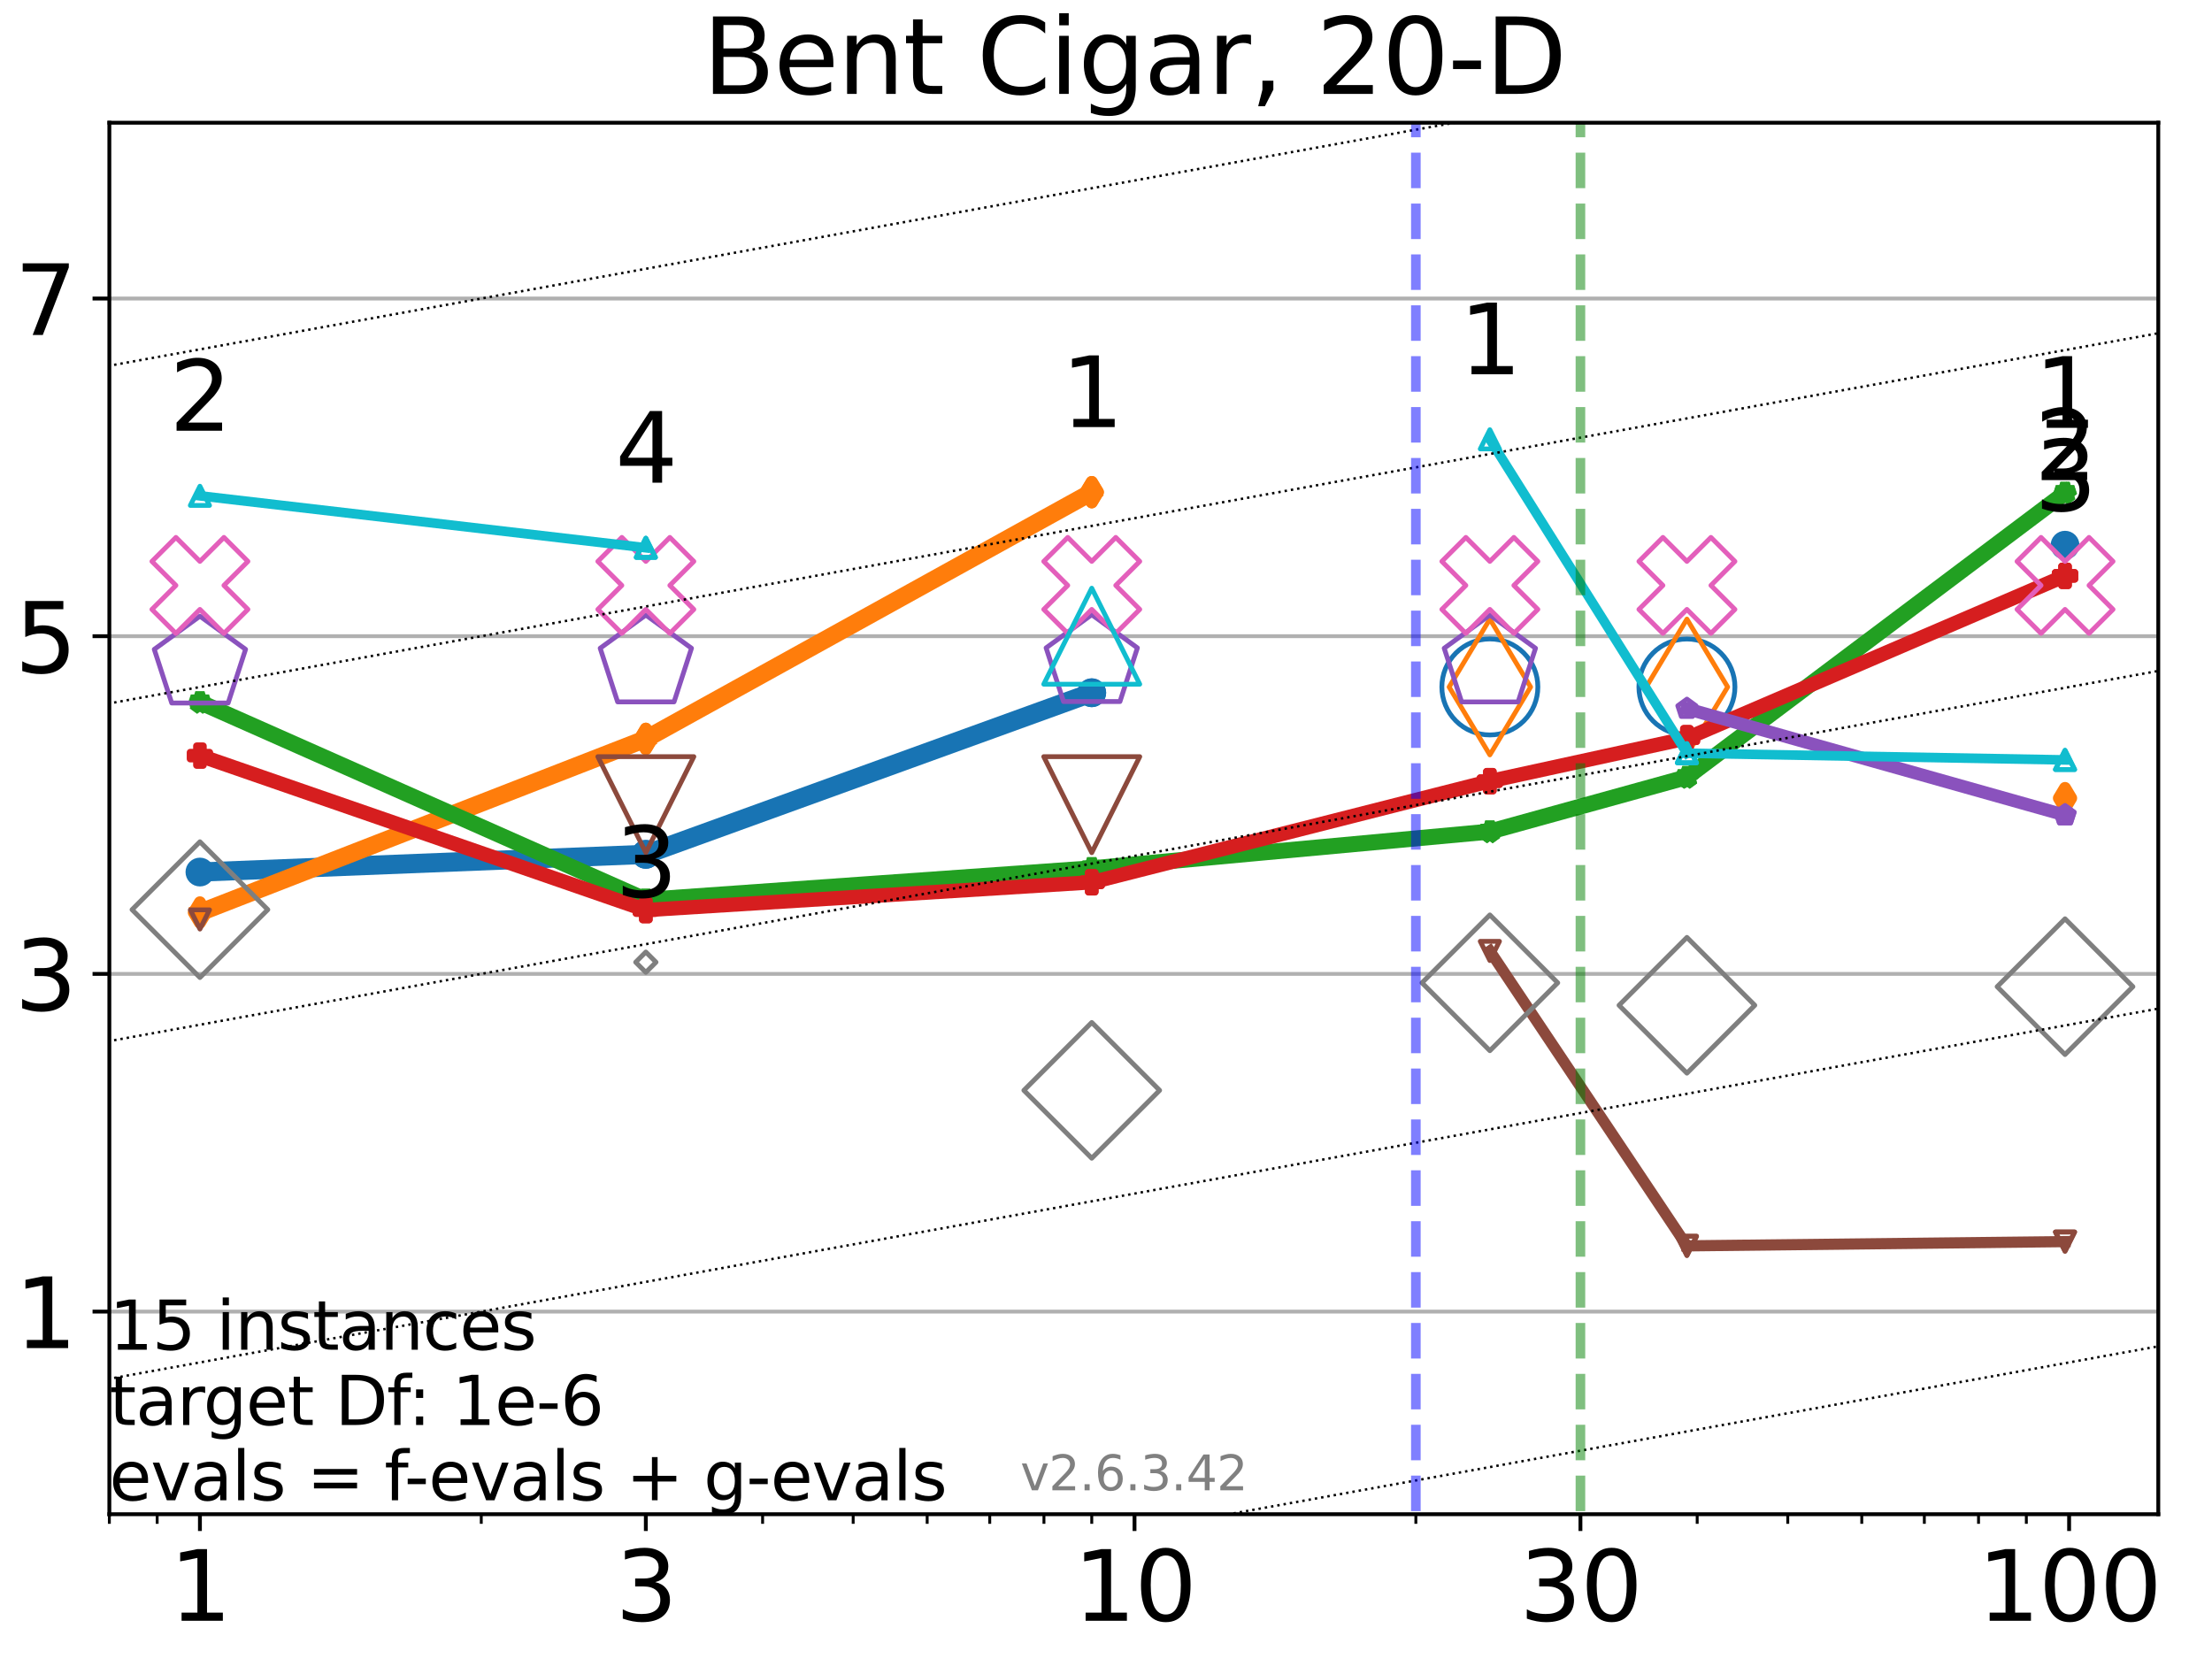 <?xml version="1.0" encoding="utf-8" standalone="no"?>
<!DOCTYPE svg PUBLIC "-//W3C//DTD SVG 1.1//EN"
  "http://www.w3.org/Graphics/SVG/1.1/DTD/svg11.dtd">
<svg xmlns:xlink="http://www.w3.org/1999/xlink" width="460.8pt" height="345.6pt" viewBox="0 0 460.8 345.6" xmlns="http://www.w3.org/2000/svg" version="1.1">
 <defs>
  <style type="text/css">*{stroke-linejoin: round; stroke-linecap: butt}</style>
 </defs>
 <g id="figure_1">
  <g id="patch_1">
   <path d="M 0 345.6 
L 460.8 345.6 
L 460.8 0 
L 0 0 
z
" style="fill: #ffffff"/>
  </g>
  <g id="axes_1">
   <g id="patch_2">
    <path d="M 22.78 315.44 
L 449.61 315.44 
L 449.61 25.56 
L 22.78 25.56 
z
" style="fill: #ffffff"/>
   </g>
   <g id="matplotlib.axis_1">
    <g id="xtick_1">
     <g id="line2d_1">
      <defs>
       <path id="m28a3e6d21a" d="M 0 0 
L 0 3.5 
" style="stroke: #000000; stroke-width: 0.8"/>
      </defs>
      <g>
       <use xlink:href="#m28a3e6d21a" x="41.648" y="315.44" style="stroke: #000000; stroke-width: 0.8"/>
      </g>
     </g>
     <g id="text_1">
      <!-- 1 -->
      <g transform="translate(35.285 337.637)scale(0.2 -0.2)">
       <defs>
        <path id="DejaVuSans-31" d="M 794 531 
L 1825 531 
L 1825 4091 
L 703 3866 
L 703 4441 
L 1819 4666 
L 2450 4666 
L 2450 531 
L 3481 531 
L 3481 0 
L 794 0 
L 794 531 
z
" transform="scale(0.016)"/>
       </defs>
       <use xlink:href="#DejaVuSans-31"/>
      </g>
     </g>
    </g>
    <g id="xtick_2">
     <g id="line2d_2">
      <g>
       <use xlink:href="#m28a3e6d21a" x="134.54" y="315.44" style="stroke: #000000; stroke-width: 0.8"/>
      </g>
     </g>
     <g id="text_2">
      <!-- 3 -->
      <g transform="translate(128.177 337.637)scale(0.2 -0.2)">
       <defs>
        <path id="DejaVuSans-33" d="M 2597 2516 
Q 3050 2419 3304 2112 
Q 3559 1806 3559 1356 
Q 3559 666 3084 287 
Q 2609 -91 1734 -91 
Q 1441 -91 1130 -33 
Q 819 25 488 141 
L 488 750 
Q 750 597 1062 519 
Q 1375 441 1716 441 
Q 2309 441 2620 675 
Q 2931 909 2931 1356 
Q 2931 1769 2642 2001 
Q 2353 2234 1838 2234 
L 1294 2234 
L 1294 2753 
L 1863 2753 
Q 2328 2753 2575 2939 
Q 2822 3125 2822 3475 
Q 2822 3834 2567 4026 
Q 2313 4219 1838 4219 
Q 1578 4219 1281 4162 
Q 984 4106 628 3988 
L 628 4550 
Q 988 4650 1302 4700 
Q 1616 4750 1894 4750 
Q 2613 4750 3031 4423 
Q 3450 4097 3450 3541 
Q 3450 3153 3228 2886 
Q 3006 2619 2597 2516 
z
" transform="scale(0.016)"/>
       </defs>
       <use xlink:href="#DejaVuSans-33"/>
      </g>
     </g>
    </g>
    <g id="xtick_3">
     <g id="line2d_3">
      <g>
       <use xlink:href="#m28a3e6d21a" x="236.34" y="315.44" style="stroke: #000000; stroke-width: 0.8"/>
      </g>
     </g>
     <g id="text_3">
      <!-- 10 -->
      <g transform="translate(223.615 337.637)scale(0.2 -0.2)">
       <defs>
        <path id="DejaVuSans-30" d="M 2034 4250 
Q 1547 4250 1301 3770 
Q 1056 3291 1056 2328 
Q 1056 1369 1301 889 
Q 1547 409 2034 409 
Q 2525 409 2770 889 
Q 3016 1369 3016 2328 
Q 3016 3291 2770 3770 
Q 2525 4250 2034 4250 
z
M 2034 4750 
Q 2819 4750 3233 4129 
Q 3647 3509 3647 2328 
Q 3647 1150 3233 529 
Q 2819 -91 2034 -91 
Q 1250 -91 836 529 
Q 422 1150 422 2328 
Q 422 3509 836 4129 
Q 1250 4750 2034 4750 
z
" transform="scale(0.016)"/>
       </defs>
       <use xlink:href="#DejaVuSans-31"/>
       <use xlink:href="#DejaVuSans-30" x="63.623"/>
      </g>
     </g>
    </g>
    <g id="xtick_4">
     <g id="line2d_4">
      <g>
       <use xlink:href="#m28a3e6d21a" x="329.232" y="315.44" style="stroke: #000000; stroke-width: 0.8"/>
      </g>
     </g>
     <g id="text_4">
      <!-- 30 -->
      <g transform="translate(316.507 337.637)scale(0.2 -0.2)">
       <use xlink:href="#DejaVuSans-33"/>
       <use xlink:href="#DejaVuSans-30" x="63.623"/>
      </g>
     </g>
    </g>
    <g id="xtick_5">
     <g id="line2d_5">
      <g>
       <use xlink:href="#m28a3e6d21a" x="431.033" y="315.44" style="stroke: #000000; stroke-width: 0.8"/>
      </g>
     </g>
     <g id="text_5">
      <!-- 100 -->
      <g transform="translate(411.946 337.637)scale(0.2 -0.2)">
       <use xlink:href="#DejaVuSans-31"/>
       <use xlink:href="#DejaVuSans-30" x="63.623"/>
       <use xlink:href="#DejaVuSans-30" x="127.246"/>
      </g>
     </g>
    </g>
    <g id="xtick_6">
     <g id="line2d_6">
      <defs>
       <path id="mfa4c9095aa" d="M 0 0 
L 0 2 
" style="stroke: #000000; stroke-width: 0.6"/>
      </defs>
      <g>
       <use xlink:href="#mfa4c9095aa" x="22.78" y="315.44" style="stroke: #000000; stroke-width: 0.6"/>
      </g>
     </g>
    </g>
    <g id="xtick_7">
     <g id="line2d_7">
      <g>
       <use xlink:href="#mfa4c9095aa" x="32.739" y="315.44" style="stroke: #000000; stroke-width: 0.6"/>
      </g>
     </g>
    </g>
    <g id="xtick_8">
     <g id="line2d_8">
      <g>
       <use xlink:href="#mfa4c9095aa" x="100.256" y="315.44" style="stroke: #000000; stroke-width: 0.6"/>
      </g>
     </g>
    </g>
    <g id="xtick_9">
     <g id="line2d_9">
      <g>
       <use xlink:href="#mfa4c9095aa" x="158.864" y="315.44" style="stroke: #000000; stroke-width: 0.6"/>
      </g>
     </g>
    </g>
    <g id="xtick_10">
     <g id="line2d_10">
      <g>
       <use xlink:href="#mfa4c9095aa" x="177.732" y="315.44" style="stroke: #000000; stroke-width: 0.6"/>
      </g>
     </g>
    </g>
    <g id="xtick_11">
     <g id="line2d_11">
      <g>
       <use xlink:href="#mfa4c9095aa" x="193.148" y="315.44" style="stroke: #000000; stroke-width: 0.6"/>
      </g>
     </g>
    </g>
    <g id="xtick_12">
     <g id="line2d_12">
      <g>
       <use xlink:href="#mfa4c9095aa" x="206.182" y="315.44" style="stroke: #000000; stroke-width: 0.6"/>
      </g>
     </g>
    </g>
    <g id="xtick_13">
     <g id="line2d_13">
      <g>
       <use xlink:href="#mfa4c9095aa" x="217.473" y="315.44" style="stroke: #000000; stroke-width: 0.6"/>
      </g>
     </g>
    </g>
    <g id="xtick_14">
     <g id="line2d_14">
      <g>
       <use xlink:href="#mfa4c9095aa" x="227.432" y="315.44" style="stroke: #000000; stroke-width: 0.6"/>
      </g>
     </g>
    </g>
    <g id="xtick_15">
     <g id="line2d_15">
      <g>
       <use xlink:href="#mfa4c9095aa" x="294.949" y="315.44" style="stroke: #000000; stroke-width: 0.6"/>
      </g>
     </g>
    </g>
    <g id="xtick_16">
     <g id="line2d_16">
      <g>
       <use xlink:href="#mfa4c9095aa" x="353.557" y="315.44" style="stroke: #000000; stroke-width: 0.6"/>
      </g>
     </g>
    </g>
    <g id="xtick_17">
     <g id="line2d_17">
      <g>
       <use xlink:href="#mfa4c9095aa" x="372.425" y="315.44" style="stroke: #000000; stroke-width: 0.6"/>
      </g>
     </g>
    </g>
    <g id="xtick_18">
     <g id="line2d_18">
      <g>
       <use xlink:href="#mfa4c9095aa" x="387.841" y="315.44" style="stroke: #000000; stroke-width: 0.6"/>
      </g>
     </g>
    </g>
    <g id="xtick_19">
     <g id="line2d_19">
      <g>
       <use xlink:href="#mfa4c9095aa" x="400.875" y="315.44" style="stroke: #000000; stroke-width: 0.6"/>
      </g>
     </g>
    </g>
    <g id="xtick_20">
     <g id="line2d_20">
      <g>
       <use xlink:href="#mfa4c9095aa" x="412.165" y="315.44" style="stroke: #000000; stroke-width: 0.6"/>
      </g>
     </g>
    </g>
    <g id="xtick_21">
     <g id="line2d_21">
      <g>
       <use xlink:href="#mfa4c9095aa" x="422.124" y="315.44" style="stroke: #000000; stroke-width: 0.6"/>
      </g>
     </g>
    </g>
   </g>
   <g id="matplotlib.axis_2">
    <g id="ytick_1">
     <g id="line2d_22">
      <path d="M 22.78 273.232 
L 449.61 273.232 
" clip-path="url(#pab9c417761)" style="fill: none; stroke: #b0b0b0; stroke-width: 0.8; stroke-linecap: square"/>
     </g>
     <g id="line2d_23">
      <defs>
       <path id="m63f192a4ee" d="M 0 0 
L -3.5 0 
" style="stroke: #000000; stroke-width: 0.8"/>
      </defs>
      <g>
       <use xlink:href="#m63f192a4ee" x="22.78" y="273.232" style="stroke: #000000; stroke-width: 0.8"/>
      </g>
     </g>
     <g id="text_6">
      <!-- 1 -->
      <g transform="translate(3.055 280.83)scale(0.2 -0.2)">
       <use xlink:href="#DejaVuSans-31"/>
      </g>
     </g>
    </g>
    <g id="ytick_2">
     <g id="line2d_24">
      <path d="M 22.78 202.884 
L 449.61 202.884 
" clip-path="url(#pab9c417761)" style="fill: none; stroke: #b0b0b0; stroke-width: 0.8; stroke-linecap: square"/>
     </g>
     <g id="line2d_25">
      <g>
       <use xlink:href="#m63f192a4ee" x="22.78" y="202.884" style="stroke: #000000; stroke-width: 0.8"/>
      </g>
     </g>
     <g id="text_7">
      <!-- 3 -->
      <g transform="translate(3.055 210.483)scale(0.2 -0.2)">
       <use xlink:href="#DejaVuSans-33"/>
      </g>
     </g>
    </g>
    <g id="ytick_3">
     <g id="line2d_26">
      <path d="M 22.78 132.537 
L 449.61 132.537 
" clip-path="url(#pab9c417761)" style="fill: none; stroke: #b0b0b0; stroke-width: 0.8; stroke-linecap: square"/>
     </g>
     <g id="line2d_27">
      <g>
       <use xlink:href="#m63f192a4ee" x="22.78" y="132.537" style="stroke: #000000; stroke-width: 0.8"/>
      </g>
     </g>
     <g id="text_8">
      <!-- 5 -->
      <g transform="translate(3.055 140.135)scale(0.2 -0.2)">
       <defs>
        <path id="DejaVuSans-35" d="M 691 4666 
L 3169 4666 
L 3169 4134 
L 1269 4134 
L 1269 2991 
Q 1406 3038 1543 3061 
Q 1681 3084 1819 3084 
Q 2600 3084 3056 2656 
Q 3513 2228 3513 1497 
Q 3513 744 3044 326 
Q 2575 -91 1722 -91 
Q 1428 -91 1123 -41 
Q 819 9 494 109 
L 494 744 
Q 775 591 1075 516 
Q 1375 441 1709 441 
Q 2250 441 2565 725 
Q 2881 1009 2881 1497 
Q 2881 1984 2565 2268 
Q 2250 2553 1709 2553 
Q 1456 2553 1204 2497 
Q 953 2441 691 2322 
L 691 4666 
z
" transform="scale(0.016)"/>
       </defs>
       <use xlink:href="#DejaVuSans-35"/>
      </g>
     </g>
    </g>
    <g id="ytick_4">
     <g id="line2d_28">
      <path d="M 22.78 62.19 
L 449.61 62.19 
" clip-path="url(#pab9c417761)" style="fill: none; stroke: #b0b0b0; stroke-width: 0.8; stroke-linecap: square"/>
     </g>
     <g id="line2d_29">
      <g>
       <use xlink:href="#m63f192a4ee" x="22.78" y="62.19" style="stroke: #000000; stroke-width: 0.8"/>
      </g>
     </g>
     <g id="text_9">
      <!-- 7 -->
      <g transform="translate(3.055 69.788)scale(0.2 -0.2)">
       <defs>
        <path id="DejaVuSans-37" d="M 525 4666 
L 3525 4666 
L 3525 4397 
L 1831 0 
L 1172 0 
L 2766 4134 
L 525 4134 
L 525 4666 
z
" transform="scale(0.016)"/>
       </defs>
       <use xlink:href="#DejaVuSans-37"/>
      </g>
     </g>
    </g>
   </g>
   <g id="line2d_30">
    <path d="M 41.648 181.664 
L 134.54 177.978 
" clip-path="url(#pab9c417761)" style="fill: none; stroke: #1874b4; stroke-width: 4; stroke-linecap: square"/>
    <defs>
     <path id="m0ff55497f0" d="M 0 1.5 
C 0.398 1.5 0.779 1.342 1.061 1.061 
C 1.342 0.779 1.5 0.398 1.5 0 
C 1.5 -0.398 1.342 -0.779 1.061 -1.061 
C 0.779 -1.342 0.398 -1.5 0 -1.5 
C -0.398 -1.5 -0.779 -1.342 -1.061 -1.061 
C -1.342 -0.779 -1.5 -0.398 -1.5 0 
C -1.5 0.398 -1.342 0.779 -1.061 1.061 
C -0.779 1.342 -0.398 1.5 0 1.5 
z
" style="stroke: #1874b4; stroke-width: 3"/>
    </defs>
    <g clip-path="url(#pab9c417761)">
     <use xlink:href="#m0ff55497f0" x="41.648" y="181.664" style="fill-opacity: 0; stroke: #1874b4; stroke-width: 3"/>
     <use xlink:href="#m0ff55497f0" x="134.54" y="177.978" style="fill-opacity: 0; stroke: #1874b4; stroke-width: 3"/>
    </g>
   </g>
   <g id="line2d_31">
    <path d="M 134.54 177.978 
L 227.432 144.314 
" clip-path="url(#pab9c417761)" style="fill: none; stroke: #1874b4; stroke-width: 4; stroke-linecap: square"/>
    <g clip-path="url(#pab9c417761)">
     <use xlink:href="#m0ff55497f0" x="134.54" y="177.978" style="fill-opacity: 0; stroke: #1874b4; stroke-width: 3"/>
     <use xlink:href="#m0ff55497f0" x="227.432" y="144.314" style="fill-opacity: 0; stroke: #1874b4; stroke-width: 3"/>
    </g>
   </g>
   <g id="line2d_32">
    <path d="M 227.432 144.314 
" clip-path="url(#pab9c417761)" style="fill: none; stroke: #1874b4; stroke-width: 4; stroke-linecap: square"/>
    <g clip-path="url(#pab9c417761)">
     <use xlink:href="#m0ff55497f0" x="227.432" y="144.314" style="fill-opacity: 0; stroke: #1874b4; stroke-width: 3"/>
    </g>
   </g>
   <g id="line2d_33">
    <path d="M 430.183 113.572 
" clip-path="url(#pab9c417761)" style="fill: none; stroke: #1874b4; stroke-width: 4; stroke-linecap: square"/>
    <g clip-path="url(#pab9c417761)">
     <use xlink:href="#m0ff55497f0" x="430.183" y="113.572" style="fill-opacity: 0; stroke: #1874b4; stroke-width: 3"/>
    </g>
   </g>
   <g id="line2d_34">
    <defs>
     <path id="mdedcc8784c" d="M 0 10 
C 2.652 10 5.196 8.946 7.071 7.071 
C 8.946 5.196 10 2.652 10 0 
C 10 -2.652 8.946 -5.196 7.071 -7.071 
C 5.196 -8.946 2.652 -10 0 -10 
C -2.652 -10 -5.196 -8.946 -7.071 -7.071 
C -8.946 -5.196 -10 -2.652 -10 0 
C -10 2.652 -8.946 5.196 -7.071 7.071 
C -5.196 8.946 -2.652 10 0 10 
z
" style="stroke: #1874b4"/>
    </defs>
    <g clip-path="url(#pab9c417761)">
     <use xlink:href="#mdedcc8784c" x="310.365" y="143.102" style="fill-opacity: 0; stroke: #1874b4"/>
     <use xlink:href="#mdedcc8784c" x="351.416" y="143.114" style="fill-opacity: 0; stroke: #1874b4"/>
    </g>
   </g>
   <g id="line2d_35"/>
   <g id="line2d_36">
    <path d="M 41.648 190.089 
L 134.54 153.925 
" clip-path="url(#pab9c417761)" style="fill: none; stroke: #ff7d0b; stroke-width: 3.667; stroke-linecap: square"/>
    <defs>
     <path id="md2b392163b" d="M 0 2.121 
L 1.273 0 
L 0 -2.121 
L -1.273 0 
z
" style="stroke: #ff7d0b; stroke-width: 2.5; stroke-linejoin: miter"/>
    </defs>
    <g clip-path="url(#pab9c417761)">
     <use xlink:href="#md2b392163b" x="41.648" y="190.089" style="fill-opacity: 0; stroke: #ff7d0b; stroke-width: 2.5; stroke-linejoin: miter"/>
     <use xlink:href="#md2b392163b" x="134.54" y="153.925" style="fill-opacity: 0; stroke: #ff7d0b; stroke-width: 2.5; stroke-linejoin: miter"/>
    </g>
   </g>
   <g id="line2d_37">
    <path d="M 134.54 153.925 
L 227.432 102.526 
" clip-path="url(#pab9c417761)" style="fill: none; stroke: #ff7d0b; stroke-width: 3.667; stroke-linecap: square"/>
    <g clip-path="url(#pab9c417761)">
     <use xlink:href="#md2b392163b" x="134.54" y="153.925" style="fill-opacity: 0; stroke: #ff7d0b; stroke-width: 2.5; stroke-linejoin: miter"/>
     <use xlink:href="#md2b392163b" x="227.432" y="102.526" style="fill-opacity: 0; stroke: #ff7d0b; stroke-width: 2.5; stroke-linejoin: miter"/>
    </g>
   </g>
   <g id="line2d_38">
    <path d="M 227.432 102.526 
" clip-path="url(#pab9c417761)" style="fill: none; stroke: #ff7d0b; stroke-width: 3.667; stroke-linecap: square"/>
    <g clip-path="url(#pab9c417761)">
     <use xlink:href="#md2b392163b" x="227.432" y="102.526" style="fill-opacity: 0; stroke: #ff7d0b; stroke-width: 2.5; stroke-linejoin: miter"/>
    </g>
   </g>
   <g id="line2d_39">
    <path d="M 430.183 166.268 
" clip-path="url(#pab9c417761)" style="fill: none; stroke: #ff7d0b; stroke-width: 3.667; stroke-linecap: square"/>
    <g clip-path="url(#pab9c417761)">
     <use xlink:href="#md2b392163b" x="430.183" y="166.268" style="fill-opacity: 0; stroke: #ff7d0b; stroke-width: 2.5; stroke-linejoin: miter"/>
    </g>
   </g>
   <g id="line2d_40">
    <defs>
     <path id="m88add8c220" d="M 0 14.142 
L 8.485 0 
L 0 -14.142 
L -8.485 0 
z
" style="stroke: #ff7d0b; stroke-linejoin: miter"/>
    </defs>
    <g clip-path="url(#pab9c417761)">
     <use xlink:href="#m88add8c220" x="310.365" y="143.113" style="fill-opacity: 0; stroke: #ff7d0b; stroke-linejoin: miter"/>
     <use xlink:href="#m88add8c220" x="351.416" y="143.111" style="fill-opacity: 0; stroke: #ff7d0b; stroke-linejoin: miter"/>
    </g>
   </g>
   <g id="line2d_41"/>
   <g id="line2d_42">
    <path d="M 41.648 146.286 
L 134.54 187.455 
" clip-path="url(#pab9c417761)" style="fill: none; stroke: #22a022; stroke-width: 3.333; stroke-linecap: square"/>
    <defs>
     <path id="m203cd5f0c4" d="M 0 -2 
L -0.449 -0.618 
L -1.902 -0.618 
L -0.727 0.236 
L -1.176 1.618 
L -0 0.764 
L 1.176 1.618 
L 0.727 0.236 
L 1.902 -0.618 
L 0.449 -0.618 
z
" style="stroke: #22a022; stroke-width: 2; stroke-linejoin: bevel"/>
    </defs>
    <g clip-path="url(#pab9c417761)">
     <use xlink:href="#m203cd5f0c4" x="41.648" y="146.286" style="fill-opacity: 0; stroke: #22a022; stroke-width: 2; stroke-linejoin: bevel"/>
     <use xlink:href="#m203cd5f0c4" x="134.54" y="187.455" style="fill-opacity: 0; stroke: #22a022; stroke-width: 2; stroke-linejoin: bevel"/>
    </g>
   </g>
   <g id="line2d_43">
    <path d="M 134.54 187.455 
L 227.432 180.884 
" clip-path="url(#pab9c417761)" style="fill: none; stroke: #22a022; stroke-width: 3.333; stroke-linecap: square"/>
    <g clip-path="url(#pab9c417761)">
     <use xlink:href="#m203cd5f0c4" x="134.54" y="187.455" style="fill-opacity: 0; stroke: #22a022; stroke-width: 2; stroke-linejoin: bevel"/>
     <use xlink:href="#m203cd5f0c4" x="227.432" y="180.884" style="fill-opacity: 0; stroke: #22a022; stroke-width: 2; stroke-linejoin: bevel"/>
    </g>
   </g>
   <g id="line2d_44">
    <path d="M 227.432 180.884 
L 310.365 173.234 
" clip-path="url(#pab9c417761)" style="fill: none; stroke: #22a022; stroke-width: 3.333; stroke-linecap: square"/>
    <g clip-path="url(#pab9c417761)">
     <use xlink:href="#m203cd5f0c4" x="227.432" y="180.884" style="fill-opacity: 0; stroke: #22a022; stroke-width: 2; stroke-linejoin: bevel"/>
     <use xlink:href="#m203cd5f0c4" x="310.365" y="173.234" style="fill-opacity: 0; stroke: #22a022; stroke-width: 2; stroke-linejoin: bevel"/>
    </g>
   </g>
   <g id="line2d_45">
    <path d="M 310.365 173.234 
L 351.416 161.881 
" clip-path="url(#pab9c417761)" style="fill: none; stroke: #22a022; stroke-width: 3.333; stroke-linecap: square"/>
    <g clip-path="url(#pab9c417761)">
     <use xlink:href="#m203cd5f0c4" x="310.365" y="173.234" style="fill-opacity: 0; stroke: #22a022; stroke-width: 2; stroke-linejoin: bevel"/>
     <use xlink:href="#m203cd5f0c4" x="351.416" y="161.881" style="fill-opacity: 0; stroke: #22a022; stroke-width: 2; stroke-linejoin: bevel"/>
    </g>
   </g>
   <g id="line2d_46">
    <path d="M 351.416 161.881 
L 430.183 102.686 
" clip-path="url(#pab9c417761)" style="fill: none; stroke: #22a022; stroke-width: 3.333; stroke-linecap: square"/>
    <g clip-path="url(#pab9c417761)">
     <use xlink:href="#m203cd5f0c4" x="351.416" y="161.881" style="fill-opacity: 0; stroke: #22a022; stroke-width: 2; stroke-linejoin: bevel"/>
     <use xlink:href="#m203cd5f0c4" x="430.183" y="102.686" style="fill-opacity: 0; stroke: #22a022; stroke-width: 2; stroke-linejoin: bevel"/>
    </g>
   </g>
   <g id="line2d_47">
    <path d="M 430.183 102.686 
" clip-path="url(#pab9c417761)" style="fill: none; stroke: #22a022; stroke-width: 3.333; stroke-linecap: square"/>
    <g clip-path="url(#pab9c417761)">
     <use xlink:href="#m203cd5f0c4" x="430.183" y="102.686" style="fill-opacity: 0; stroke: #22a022; stroke-width: 2; stroke-linejoin: bevel"/>
    </g>
   </g>
   <g id="line2d_48"/>
   <g id="line2d_49">
    <path d="M 41.648 157.411 
L 134.54 189.58 
" clip-path="url(#pab9c417761)" style="fill: none; stroke: #d61e1f; stroke-width: 3; stroke-linecap: square"/>
    <defs>
     <path id="m7fd42e6f0a" d="M -0.667 2 
L 0.667 2 
L 0.667 0.667 
L 2 0.667 
L 2 -0.667 
L 0.667 -0.667 
L 0.667 -2 
L -0.667 -2 
L -0.667 -0.667 
L -2 -0.667 
L -2 0.667 
L -0.667 0.667 
z
" style="stroke: #d61e1f; stroke-width: 1.5; stroke-linejoin: miter"/>
    </defs>
    <g clip-path="url(#pab9c417761)">
     <use xlink:href="#m7fd42e6f0a" x="41.648" y="157.411" style="fill-opacity: 0; stroke: #d61e1f; stroke-width: 1.5; stroke-linejoin: miter"/>
     <use xlink:href="#m7fd42e6f0a" x="134.54" y="189.58" style="fill-opacity: 0; stroke: #d61e1f; stroke-width: 1.5; stroke-linejoin: miter"/>
    </g>
   </g>
   <g id="line2d_50">
    <path d="M 134.54 189.58 
L 227.432 183.796 
" clip-path="url(#pab9c417761)" style="fill: none; stroke: #d61e1f; stroke-width: 3; stroke-linecap: square"/>
    <g clip-path="url(#pab9c417761)">
     <use xlink:href="#m7fd42e6f0a" x="134.54" y="189.58" style="fill-opacity: 0; stroke: #d61e1f; stroke-width: 1.5; stroke-linejoin: miter"/>
     <use xlink:href="#m7fd42e6f0a" x="227.432" y="183.796" style="fill-opacity: 0; stroke: #d61e1f; stroke-width: 1.5; stroke-linejoin: miter"/>
    </g>
   </g>
   <g id="line2d_51">
    <path d="M 227.432 183.796 
L 310.365 162.728 
" clip-path="url(#pab9c417761)" style="fill: none; stroke: #d61e1f; stroke-width: 3; stroke-linecap: square"/>
    <g clip-path="url(#pab9c417761)">
     <use xlink:href="#m7fd42e6f0a" x="227.432" y="183.796" style="fill-opacity: 0; stroke: #d61e1f; stroke-width: 1.5; stroke-linejoin: miter"/>
     <use xlink:href="#m7fd42e6f0a" x="310.365" y="162.728" style="fill-opacity: 0; stroke: #d61e1f; stroke-width: 1.5; stroke-linejoin: miter"/>
    </g>
   </g>
   <g id="line2d_52">
    <path d="M 310.365 162.728 
L 351.416 153.787 
" clip-path="url(#pab9c417761)" style="fill: none; stroke: #d61e1f; stroke-width: 3; stroke-linecap: square"/>
    <g clip-path="url(#pab9c417761)">
     <use xlink:href="#m7fd42e6f0a" x="310.365" y="162.728" style="fill-opacity: 0; stroke: #d61e1f; stroke-width: 1.5; stroke-linejoin: miter"/>
     <use xlink:href="#m7fd42e6f0a" x="351.416" y="153.787" style="fill-opacity: 0; stroke: #d61e1f; stroke-width: 1.5; stroke-linejoin: miter"/>
    </g>
   </g>
   <g id="line2d_53">
    <path d="M 351.416 153.787 
L 430.183 119.961 
" clip-path="url(#pab9c417761)" style="fill: none; stroke: #d61e1f; stroke-width: 3; stroke-linecap: square"/>
    <g clip-path="url(#pab9c417761)">
     <use xlink:href="#m7fd42e6f0a" x="351.416" y="153.787" style="fill-opacity: 0; stroke: #d61e1f; stroke-width: 1.5; stroke-linejoin: miter"/>
     <use xlink:href="#m7fd42e6f0a" x="430.183" y="119.961" style="fill-opacity: 0; stroke: #d61e1f; stroke-width: 1.5; stroke-linejoin: miter"/>
    </g>
   </g>
   <g id="line2d_54">
    <path d="M 430.183 119.961 
" clip-path="url(#pab9c417761)" style="fill: none; stroke: #d61e1f; stroke-width: 3; stroke-linecap: square"/>
    <g clip-path="url(#pab9c417761)">
     <use xlink:href="#m7fd42e6f0a" x="430.183" y="119.961" style="fill-opacity: 0; stroke: #d61e1f; stroke-width: 1.5; stroke-linejoin: miter"/>
    </g>
   </g>
   <g id="line2d_55"/>
   <g id="line2d_56">
    <path d="M 351.416 147.637 
L 430.183 169.814 
" clip-path="url(#pab9c417761)" style="fill: none; stroke: #8a52bd; stroke-width: 2.667; stroke-linecap: square"/>
    <defs>
     <path id="m47760647df" d="M 0 -2 
L -1.902 -0.618 
L -1.176 1.618 
L 1.176 1.618 
L 1.902 -0.618 
z
" style="stroke: #8a52bd; stroke-linejoin: miter"/>
    </defs>
    <g clip-path="url(#pab9c417761)">
     <use xlink:href="#m47760647df" x="351.416" y="147.637" style="fill-opacity: 0; stroke: #8a52bd; stroke-linejoin: miter"/>
     <use xlink:href="#m47760647df" x="430.183" y="169.814" style="fill-opacity: 0; stroke: #8a52bd; stroke-linejoin: miter"/>
    </g>
   </g>
   <g id="line2d_57">
    <path d="M 430.183 169.814 
" clip-path="url(#pab9c417761)" style="fill: none; stroke: #8a52bd; stroke-width: 2.667; stroke-linecap: square"/>
    <g clip-path="url(#pab9c417761)">
     <use xlink:href="#m47760647df" x="430.183" y="169.814" style="fill-opacity: 0; stroke: #8a52bd; stroke-linejoin: miter"/>
    </g>
   </g>
   <g id="line2d_58">
    <defs>
     <path id="m373e00531a" d="M 0 -10 
L -9.511 -3.09 
L -5.878 8.09 
L 5.878 8.09 
L 9.511 -3.09 
z
" style="stroke: #8a52bd; stroke-linejoin: miter"/>
    </defs>
    <g clip-path="url(#pab9c417761)">
     <use xlink:href="#m373e00531a" x="41.648" y="138.359" style="fill-opacity: 0; stroke: #8a52bd; stroke-linejoin: miter"/>
     <use xlink:href="#m373e00531a" x="134.54" y="138.124" style="fill-opacity: 0; stroke: #8a52bd; stroke-linejoin: miter"/>
     <use xlink:href="#m373e00531a" x="227.432" y="138.053" style="fill-opacity: 0; stroke: #8a52bd; stroke-linejoin: miter"/>
     <use xlink:href="#m373e00531a" x="310.365" y="138.128" style="fill-opacity: 0; stroke: #8a52bd; stroke-linejoin: miter"/>
    </g>
   </g>
   <g id="line2d_59"/>
   <g id="line2d_60">
    <path d="M 41.648 191.54 
" clip-path="url(#pab9c417761)" style="fill: none; stroke: #8c493c; stroke-width: 2.333; stroke-linecap: square"/>
    <defs>
     <path id="m4adc3a8a85" d="M -0 2 
L 2 -2 
L -2 -2 
z
" style="stroke: #8c493c; stroke-linejoin: miter"/>
    </defs>
    <g clip-path="url(#pab9c417761)">
     <use xlink:href="#m4adc3a8a85" x="41.648" y="191.54" style="fill-opacity: 0; stroke: #8c493c; stroke-linejoin: miter"/>
    </g>
   </g>
   <g id="line2d_61">
    <path d="M 310.365 198.096 
L 351.416 259.535 
" clip-path="url(#pab9c417761)" style="fill: none; stroke: #8c493c; stroke-width: 2.333; stroke-linecap: square"/>
    <g clip-path="url(#pab9c417761)">
     <use xlink:href="#m4adc3a8a85" x="310.365" y="198.096" style="fill-opacity: 0; stroke: #8c493c; stroke-linejoin: miter"/>
     <use xlink:href="#m4adc3a8a85" x="351.416" y="259.535" style="fill-opacity: 0; stroke: #8c493c; stroke-linejoin: miter"/>
    </g>
   </g>
   <g id="line2d_62">
    <path d="M 351.416 259.535 
L 430.183 258.649 
" clip-path="url(#pab9c417761)" style="fill: none; stroke: #8c493c; stroke-width: 2.333; stroke-linecap: square"/>
    <g clip-path="url(#pab9c417761)">
     <use xlink:href="#m4adc3a8a85" x="351.416" y="259.535" style="fill-opacity: 0; stroke: #8c493c; stroke-linejoin: miter"/>
     <use xlink:href="#m4adc3a8a85" x="430.183" y="258.649" style="fill-opacity: 0; stroke: #8c493c; stroke-linejoin: miter"/>
    </g>
   </g>
   <g id="line2d_63">
    <path d="M 430.183 258.649 
" clip-path="url(#pab9c417761)" style="fill: none; stroke: #8c493c; stroke-width: 2.333; stroke-linecap: square"/>
    <g clip-path="url(#pab9c417761)">
     <use xlink:href="#m4adc3a8a85" x="430.183" y="258.649" style="fill-opacity: 0; stroke: #8c493c; stroke-linejoin: miter"/>
    </g>
   </g>
   <g id="line2d_64">
    <defs>
     <path id="m2f4bb8dfce" d="M -0 10 
L 10 -10 
L -10 -10 
z
" style="stroke: #8c493c; stroke-linejoin: miter"/>
    </defs>
    <g clip-path="url(#pab9c417761)">
     <use xlink:href="#m2f4bb8dfce" x="134.54" y="167.624" style="fill-opacity: 0; stroke: #8c493c; stroke-linejoin: miter"/>
     <use xlink:href="#m2f4bb8dfce" x="227.432" y="167.624" style="fill-opacity: 0; stroke: #8c493c; stroke-linejoin: miter"/>
    </g>
   </g>
   <g id="line2d_65"/>
   <g id="line2d_66">
    <defs>
     <path id="mfe3d7e8e25" d="M -5 10 
L 0 5 
L 5 10 
L 10 5 
L 5 0 
L 10 -5 
L 5 -10 
L 0 -5 
L -5 -10 
L -10 -5 
L -5 0 
L -10 5 
z
" style="stroke: #e35fbb; stroke-linejoin: miter"/>
    </defs>
    <g clip-path="url(#pab9c417761)">
     <use xlink:href="#mfe3d7e8e25" x="41.648" y="121.949" style="fill-opacity: 0; stroke: #e35fbb; stroke-linejoin: miter"/>
     <use xlink:href="#mfe3d7e8e25" x="134.54" y="121.949" style="fill-opacity: 0; stroke: #e35fbb; stroke-linejoin: miter"/>
     <use xlink:href="#mfe3d7e8e25" x="227.432" y="121.949" style="fill-opacity: 0; stroke: #e35fbb; stroke-linejoin: miter"/>
     <use xlink:href="#mfe3d7e8e25" x="310.365" y="121.949" style="fill-opacity: 0; stroke: #e35fbb; stroke-linejoin: miter"/>
     <use xlink:href="#mfe3d7e8e25" x="351.416" y="121.949" style="fill-opacity: 0; stroke: #e35fbb; stroke-linejoin: miter"/>
     <use xlink:href="#mfe3d7e8e25" x="430.183" y="121.949" style="fill-opacity: 0; stroke: #e35fbb; stroke-linejoin: miter"/>
    </g>
   </g>
   <g id="line2d_67"/>
   <g id="line2d_68">
    <path d="M 41.648 103.29 
L 134.54 114.112 
" clip-path="url(#pab9c417761)" style="fill: none; stroke: #11bdcf; stroke-width: 2; stroke-linecap: square"/>
    <defs>
     <path id="m86a7316463" d="M 0 -2 
L -2 2 
L 2 2 
z
" style="stroke: #11bdcf; stroke-linejoin: miter"/>
    </defs>
    <g clip-path="url(#pab9c417761)">
     <use xlink:href="#m86a7316463" x="41.648" y="103.29" style="fill-opacity: 0; stroke: #11bdcf; stroke-linejoin: miter"/>
     <use xlink:href="#m86a7316463" x="134.54" y="114.112" style="fill-opacity: 0; stroke: #11bdcf; stroke-linejoin: miter"/>
    </g>
   </g>
   <g id="line2d_69">
    <path d="M 134.54 114.112 
" clip-path="url(#pab9c417761)" style="fill: none; stroke: #11bdcf; stroke-width: 2; stroke-linecap: square"/>
    <g clip-path="url(#pab9c417761)">
     <use xlink:href="#m86a7316463" x="134.54" y="114.112" style="fill-opacity: 0; stroke: #11bdcf; stroke-linejoin: miter"/>
    </g>
   </g>
   <g id="line2d_70">
    <path d="M 310.365 91.52 
L 351.416 156.908 
" clip-path="url(#pab9c417761)" style="fill: none; stroke: #11bdcf; stroke-width: 2; stroke-linecap: square"/>
    <g clip-path="url(#pab9c417761)">
     <use xlink:href="#m86a7316463" x="310.365" y="91.52" style="fill-opacity: 0; stroke: #11bdcf; stroke-linejoin: miter"/>
     <use xlink:href="#m86a7316463" x="351.416" y="156.908" style="fill-opacity: 0; stroke: #11bdcf; stroke-linejoin: miter"/>
    </g>
   </g>
   <g id="line2d_71">
    <path d="M 351.416 156.908 
L 430.183 158.305 
" clip-path="url(#pab9c417761)" style="fill: none; stroke: #11bdcf; stroke-width: 2; stroke-linecap: square"/>
    <g clip-path="url(#pab9c417761)">
     <use xlink:href="#m86a7316463" x="351.416" y="156.908" style="fill-opacity: 0; stroke: #11bdcf; stroke-linejoin: miter"/>
     <use xlink:href="#m86a7316463" x="430.183" y="158.305" style="fill-opacity: 0; stroke: #11bdcf; stroke-linejoin: miter"/>
    </g>
   </g>
   <g id="line2d_72">
    <path d="M 430.183 158.305 
" clip-path="url(#pab9c417761)" style="fill: none; stroke: #11bdcf; stroke-width: 2; stroke-linecap: square"/>
    <g clip-path="url(#pab9c417761)">
     <use xlink:href="#m86a7316463" x="430.183" y="158.305" style="fill-opacity: 0; stroke: #11bdcf; stroke-linejoin: miter"/>
    </g>
   </g>
   <g id="line2d_73">
    <defs>
     <path id="m6cc794f87e" d="M 0 -10 
L -10 10 
L 10 10 
z
" style="stroke: #11bdcf; stroke-linejoin: miter"/>
    </defs>
    <g clip-path="url(#pab9c417761)">
     <use xlink:href="#m6cc794f87e" x="227.432" y="132.531" style="fill-opacity: 0; stroke: #11bdcf; stroke-linejoin: miter"/>
    </g>
   </g>
   <g id="line2d_74"/>
   <g id="line2d_75">
    <path d="M 134.54 200.442 
" clip-path="url(#pab9c417761)" style="fill: none; stroke: #7f7f7f; stroke-width: 2; stroke-linecap: square"/>
    <defs>
     <path id="m14a0aa399c" d="M 0 2.121 
L 2.121 0 
L 0 -2.121 
L -2.121 0 
z
" style="stroke: #7f7f7f; stroke-linejoin: miter"/>
    </defs>
    <g clip-path="url(#pab9c417761)">
     <use xlink:href="#m14a0aa399c" x="134.54" y="200.442" style="fill-opacity: 0; stroke: #7f7f7f; stroke-linejoin: miter"/>
    </g>
   </g>
   <g id="line2d_76">
    <defs>
     <path id="m37fdef5a2d" d="M 0 14.142 
L 14.142 0 
L 0 -14.142 
L -14.142 0 
z
" style="stroke: #7f7f7f; stroke-linejoin: miter"/>
    </defs>
    <g clip-path="url(#pab9c417761)">
     <use xlink:href="#m37fdef5a2d" x="41.648" y="189.497" style="fill-opacity: 0; stroke: #7f7f7f; stroke-linejoin: miter"/>
     <use xlink:href="#m37fdef5a2d" x="227.432" y="227.141" style="fill-opacity: 0; stroke: #7f7f7f; stroke-linejoin: miter"/>
     <use xlink:href="#m37fdef5a2d" x="310.365" y="204.736" style="fill-opacity: 0; stroke: #7f7f7f; stroke-linejoin: miter"/>
     <use xlink:href="#m37fdef5a2d" x="351.416" y="209.417" style="fill-opacity: 0; stroke: #7f7f7f; stroke-linejoin: miter"/>
     <use xlink:href="#m37fdef5a2d" x="430.183" y="205.543" style="fill-opacity: 0; stroke: #7f7f7f; stroke-linejoin: miter"/>
    </g>
   </g>
   <g id="line2d_77"/>
   <g id="line2d_78">
    <path d="M 83.534 346.6 
L 461.8 278.261 
" clip-path="url(#pab9c417761)" style="fill: none; stroke-dasharray: 0.5,0.825; stroke-dashoffset: 0; stroke: #000000; stroke-width: 0.5"/>
   </g>
   <g id="line2d_79">
    <path d="M -1 291.525 
L 461.8 207.914 
" clip-path="url(#pab9c417761)" style="fill: none; stroke-dasharray: 0.5,0.825; stroke-dashoffset: 0; stroke: #000000; stroke-width: 0.5"/>
   </g>
   <g id="line2d_80">
    <path d="M -1 221.177 
L 461.8 137.567 
" clip-path="url(#pab9c417761)" style="fill: none; stroke-dasharray: 0.5,0.825; stroke-dashoffset: 0; stroke: #000000; stroke-width: 0.5"/>
   </g>
   <g id="line2d_81">
    <path d="M -1 150.83 
L 461.8 67.219 
" clip-path="url(#pab9c417761)" style="fill: none; stroke-dasharray: 0.5,0.825; stroke-dashoffset: 0; stroke: #000000; stroke-width: 0.5"/>
   </g>
   <g id="line2d_82">
    <path d="M -1 80.483 
L 450.022 -1 
" clip-path="url(#pab9c417761)" style="fill: none; stroke-dasharray: 0.5,0.825; stroke-dashoffset: 0; stroke: #000000; stroke-width: 0.5"/>
   </g>
   <g id="LineCollection_1">
    <path d="M 294.949 346.6 
L 294.949 25.56 
" clip-path="url(#pab9c417761)" style="fill: none; stroke-dasharray: 7.4,3.2; stroke-dashoffset: 0; stroke: #0000ff; stroke-opacity: 0.5; stroke-width: 2"/>
   </g>
   <g id="LineCollection_2">
    <path d="M 329.232 346.6 
L 329.232 25.56 
" clip-path="url(#pab9c417761)" style="fill: none; stroke-dasharray: 7.4,3.2; stroke-dashoffset: 0; stroke: #008000; stroke-opacity: 0.5; stroke-width: 2"/>
   </g>
   <g id="patch_3">
    <path d="M 22.78 315.44 
L 22.78 25.56 
" style="fill: none; stroke: #000000; stroke-width: 0.8; stroke-linejoin: miter; stroke-linecap: square"/>
   </g>
   <g id="patch_4">
    <path d="M 449.61 315.44 
L 449.61 25.56 
" style="fill: none; stroke: #000000; stroke-width: 0.8; stroke-linejoin: miter; stroke-linecap: square"/>
   </g>
   <g id="patch_5">
    <path d="M 22.78 315.44 
L 449.61 315.44 
" style="fill: none; stroke: #000000; stroke-width: 0.8; stroke-linejoin: miter; stroke-linecap: square"/>
   </g>
   <g id="patch_6">
    <path d="M 22.78 25.56 
L 449.61 25.56 
" style="fill: none; stroke: #000000; stroke-width: 0.8; stroke-linejoin: miter; stroke-linecap: square"/>
   </g>
   <g id="text_10">
    <!-- 2 -->
    <g transform="translate(423.821 100.016)scale(0.2 -0.2)">
     <defs>
      <path id="DejaVuSans-32" d="M 1228 531 
L 3431 531 
L 3431 0 
L 469 0 
L 469 531 
Q 828 903 1448 1529 
Q 2069 2156 2228 2338 
Q 2531 2678 2651 2914 
Q 2772 3150 2772 3378 
Q 2772 3750 2511 3984 
Q 2250 4219 1831 4219 
Q 1534 4219 1204 4116 
Q 875 4013 500 3803 
L 500 4441 
Q 881 4594 1212 4672 
Q 1544 4750 1819 4750 
Q 2544 4750 2975 4387 
Q 3406 4025 3406 3419 
Q 3406 3131 3298 2873 
Q 3191 2616 2906 2266 
Q 2828 2175 2409 1742 
Q 1991 1309 1228 531 
z
" transform="scale(0.016)"/>
     </defs>
     <use xlink:href="#DejaVuSans-32"/>
    </g>
   </g>
   <g id="text_11">
    <!-- 1 -->
    <g transform="translate(221.069 88.969)scale(0.2 -0.2)">
     <use xlink:href="#DejaVuSans-31"/>
    </g>
   </g>
   <g id="text_12">
    <!-- 1 -->
    <g transform="translate(423.821 89.129)scale(0.2 -0.2)">
     <use xlink:href="#DejaVuSans-31"/>
    </g>
   </g>
   <g id="text_13">
    <!-- 3 -->
    <g transform="translate(423.821 106.404)scale(0.2 -0.2)">
     <use xlink:href="#DejaVuSans-33"/>
    </g>
   </g>
   <g id="text_14">
    <!-- 2 -->
    <g transform="translate(35.285 89.733)scale(0.2 -0.2)">
     <use xlink:href="#DejaVuSans-32"/>
    </g>
   </g>
   <g id="text_15">
    <!-- 4 -->
    <g transform="translate(128.177 100.555)scale(0.2 -0.2)">
     <defs>
      <path id="DejaVuSans-34" d="M 2419 4116 
L 825 1625 
L 2419 1625 
L 2419 4116 
z
M 2253 4666 
L 3047 4666 
L 3047 1625 
L 3713 1625 
L 3713 1100 
L 3047 1100 
L 3047 0 
L 2419 0 
L 2419 1100 
L 313 1100 
L 313 1709 
L 2253 4666 
z
" transform="scale(0.016)"/>
     </defs>
     <use xlink:href="#DejaVuSans-34"/>
    </g>
   </g>
   <g id="text_16">
    <!-- 1 -->
    <g transform="translate(304.002 77.963)scale(0.2 -0.2)">
     <use xlink:href="#DejaVuSans-31"/>
    </g>
   </g>
   <g id="text_17">
    <!-- 3 -->
    <g transform="translate(128.177 186.885)scale(0.2 -0.2)">
     <use xlink:href="#DejaVuSans-33"/>
    </g>
   </g>
   <g id="text_18">
    <!-- 15 instances -->
    <g transform="translate(22.78 281.175)scale(0.14 -0.14)">
     <defs>
      <path id="DejaVuSans-20" transform="scale(0.016)"/>
      <path id="DejaVuSans-69" d="M 603 3500 
L 1178 3500 
L 1178 0 
L 603 0 
L 603 3500 
z
M 603 4863 
L 1178 4863 
L 1178 4134 
L 603 4134 
L 603 4863 
z
" transform="scale(0.016)"/>
      <path id="DejaVuSans-6e" d="M 3513 2113 
L 3513 0 
L 2938 0 
L 2938 2094 
Q 2938 2591 2744 2837 
Q 2550 3084 2163 3084 
Q 1697 3084 1428 2787 
Q 1159 2491 1159 1978 
L 1159 0 
L 581 0 
L 581 3500 
L 1159 3500 
L 1159 2956 
Q 1366 3272 1645 3428 
Q 1925 3584 2291 3584 
Q 2894 3584 3203 3211 
Q 3513 2838 3513 2113 
z
" transform="scale(0.016)"/>
      <path id="DejaVuSans-73" d="M 2834 3397 
L 2834 2853 
Q 2591 2978 2328 3040 
Q 2066 3103 1784 3103 
Q 1356 3103 1142 2972 
Q 928 2841 928 2578 
Q 928 2378 1081 2264 
Q 1234 2150 1697 2047 
L 1894 2003 
Q 2506 1872 2764 1633 
Q 3022 1394 3022 966 
Q 3022 478 2636 193 
Q 2250 -91 1575 -91 
Q 1294 -91 989 -36 
Q 684 19 347 128 
L 347 722 
Q 666 556 975 473 
Q 1284 391 1588 391 
Q 1994 391 2212 530 
Q 2431 669 2431 922 
Q 2431 1156 2273 1281 
Q 2116 1406 1581 1522 
L 1381 1569 
Q 847 1681 609 1914 
Q 372 2147 372 2553 
Q 372 3047 722 3315 
Q 1072 3584 1716 3584 
Q 2034 3584 2315 3537 
Q 2597 3491 2834 3397 
z
" transform="scale(0.016)"/>
      <path id="DejaVuSans-74" d="M 1172 4494 
L 1172 3500 
L 2356 3500 
L 2356 3053 
L 1172 3053 
L 1172 1153 
Q 1172 725 1289 603 
Q 1406 481 1766 481 
L 2356 481 
L 2356 0 
L 1766 0 
Q 1100 0 847 248 
Q 594 497 594 1153 
L 594 3053 
L 172 3053 
L 172 3500 
L 594 3500 
L 594 4494 
L 1172 4494 
z
" transform="scale(0.016)"/>
      <path id="DejaVuSans-61" d="M 2194 1759 
Q 1497 1759 1228 1600 
Q 959 1441 959 1056 
Q 959 750 1161 570 
Q 1363 391 1709 391 
Q 2188 391 2477 730 
Q 2766 1069 2766 1631 
L 2766 1759 
L 2194 1759 
z
M 3341 1997 
L 3341 0 
L 2766 0 
L 2766 531 
Q 2569 213 2275 61 
Q 1981 -91 1556 -91 
Q 1019 -91 701 211 
Q 384 513 384 1019 
Q 384 1609 779 1909 
Q 1175 2209 1959 2209 
L 2766 2209 
L 2766 2266 
Q 2766 2663 2505 2880 
Q 2244 3097 1772 3097 
Q 1472 3097 1187 3025 
Q 903 2953 641 2809 
L 641 3341 
Q 956 3463 1253 3523 
Q 1550 3584 1831 3584 
Q 2591 3584 2966 3190 
Q 3341 2797 3341 1997 
z
" transform="scale(0.016)"/>
      <path id="DejaVuSans-63" d="M 3122 3366 
L 3122 2828 
Q 2878 2963 2633 3030 
Q 2388 3097 2138 3097 
Q 1578 3097 1268 2742 
Q 959 2388 959 1747 
Q 959 1106 1268 751 
Q 1578 397 2138 397 
Q 2388 397 2633 464 
Q 2878 531 3122 666 
L 3122 134 
Q 2881 22 2623 -34 
Q 2366 -91 2075 -91 
Q 1284 -91 818 406 
Q 353 903 353 1747 
Q 353 2603 823 3093 
Q 1294 3584 2113 3584 
Q 2378 3584 2631 3529 
Q 2884 3475 3122 3366 
z
" transform="scale(0.016)"/>
      <path id="DejaVuSans-65" d="M 3597 1894 
L 3597 1613 
L 953 1613 
Q 991 1019 1311 708 
Q 1631 397 2203 397 
Q 2534 397 2845 478 
Q 3156 559 3463 722 
L 3463 178 
Q 3153 47 2828 -22 
Q 2503 -91 2169 -91 
Q 1331 -91 842 396 
Q 353 884 353 1716 
Q 353 2575 817 3079 
Q 1281 3584 2069 3584 
Q 2775 3584 3186 3129 
Q 3597 2675 3597 1894 
z
M 3022 2063 
Q 3016 2534 2758 2815 
Q 2500 3097 2075 3097 
Q 1594 3097 1305 2825 
Q 1016 2553 972 2059 
L 3022 2063 
z
" transform="scale(0.016)"/>
     </defs>
     <use xlink:href="#DejaVuSans-31"/>
     <use xlink:href="#DejaVuSans-35" x="63.623"/>
     <use xlink:href="#DejaVuSans-20" x="127.246"/>
     <use xlink:href="#DejaVuSans-69" x="159.033"/>
     <use xlink:href="#DejaVuSans-6e" x="186.816"/>
     <use xlink:href="#DejaVuSans-73" x="250.195"/>
     <use xlink:href="#DejaVuSans-74" x="302.295"/>
     <use xlink:href="#DejaVuSans-61" x="341.504"/>
     <use xlink:href="#DejaVuSans-6e" x="402.783"/>
     <use xlink:href="#DejaVuSans-63" x="466.162"/>
     <use xlink:href="#DejaVuSans-65" x="521.143"/>
     <use xlink:href="#DejaVuSans-73" x="582.666"/>
    </g>
    <!-- target Df: 1e-6 -->
    <g transform="translate(22.78 296.851)scale(0.14 -0.14)">
     <defs>
      <path id="DejaVuSans-72" d="M 2631 2963 
Q 2534 3019 2420 3045 
Q 2306 3072 2169 3072 
Q 1681 3072 1420 2755 
Q 1159 2438 1159 1844 
L 1159 0 
L 581 0 
L 581 3500 
L 1159 3500 
L 1159 2956 
Q 1341 3275 1631 3429 
Q 1922 3584 2338 3584 
Q 2397 3584 2469 3576 
Q 2541 3569 2628 3553 
L 2631 2963 
z
" transform="scale(0.016)"/>
      <path id="DejaVuSans-67" d="M 2906 1791 
Q 2906 2416 2648 2759 
Q 2391 3103 1925 3103 
Q 1463 3103 1205 2759 
Q 947 2416 947 1791 
Q 947 1169 1205 825 
Q 1463 481 1925 481 
Q 2391 481 2648 825 
Q 2906 1169 2906 1791 
z
M 3481 434 
Q 3481 -459 3084 -895 
Q 2688 -1331 1869 -1331 
Q 1566 -1331 1297 -1286 
Q 1028 -1241 775 -1147 
L 775 -588 
Q 1028 -725 1275 -790 
Q 1522 -856 1778 -856 
Q 2344 -856 2625 -561 
Q 2906 -266 2906 331 
L 2906 616 
Q 2728 306 2450 153 
Q 2172 0 1784 0 
Q 1141 0 747 490 
Q 353 981 353 1791 
Q 353 2603 747 3093 
Q 1141 3584 1784 3584 
Q 2172 3584 2450 3431 
Q 2728 3278 2906 2969 
L 2906 3500 
L 3481 3500 
L 3481 434 
z
" transform="scale(0.016)"/>
      <path id="DejaVuSans-44" d="M 1259 4147 
L 1259 519 
L 2022 519 
Q 2988 519 3436 956 
Q 3884 1394 3884 2338 
Q 3884 3275 3436 3711 
Q 2988 4147 2022 4147 
L 1259 4147 
z
M 628 4666 
L 1925 4666 
Q 3281 4666 3915 4102 
Q 4550 3538 4550 2338 
Q 4550 1131 3912 565 
Q 3275 0 1925 0 
L 628 0 
L 628 4666 
z
" transform="scale(0.016)"/>
      <path id="DejaVuSans-66" d="M 2375 4863 
L 2375 4384 
L 1825 4384 
Q 1516 4384 1395 4259 
Q 1275 4134 1275 3809 
L 1275 3500 
L 2222 3500 
L 2222 3053 
L 1275 3053 
L 1275 0 
L 697 0 
L 697 3053 
L 147 3053 
L 147 3500 
L 697 3500 
L 697 3744 
Q 697 4328 969 4595 
Q 1241 4863 1831 4863 
L 2375 4863 
z
" transform="scale(0.016)"/>
      <path id="DejaVuSans-3a" d="M 750 794 
L 1409 794 
L 1409 0 
L 750 0 
L 750 794 
z
M 750 3309 
L 1409 3309 
L 1409 2516 
L 750 2516 
L 750 3309 
z
" transform="scale(0.016)"/>
      <path id="DejaVuSans-2d" d="M 313 2009 
L 1997 2009 
L 1997 1497 
L 313 1497 
L 313 2009 
z
" transform="scale(0.016)"/>
      <path id="DejaVuSans-36" d="M 2113 2584 
Q 1688 2584 1439 2293 
Q 1191 2003 1191 1497 
Q 1191 994 1439 701 
Q 1688 409 2113 409 
Q 2538 409 2786 701 
Q 3034 994 3034 1497 
Q 3034 2003 2786 2293 
Q 2538 2584 2113 2584 
z
M 3366 4563 
L 3366 3988 
Q 3128 4100 2886 4159 
Q 2644 4219 2406 4219 
Q 1781 4219 1451 3797 
Q 1122 3375 1075 2522 
Q 1259 2794 1537 2939 
Q 1816 3084 2150 3084 
Q 2853 3084 3261 2657 
Q 3669 2231 3669 1497 
Q 3669 778 3244 343 
Q 2819 -91 2113 -91 
Q 1303 -91 875 529 
Q 447 1150 447 2328 
Q 447 3434 972 4092 
Q 1497 4750 2381 4750 
Q 2619 4750 2861 4703 
Q 3103 4656 3366 4563 
z
" transform="scale(0.016)"/>
     </defs>
     <use xlink:href="#DejaVuSans-74"/>
     <use xlink:href="#DejaVuSans-61" x="39.209"/>
     <use xlink:href="#DejaVuSans-72" x="100.488"/>
     <use xlink:href="#DejaVuSans-67" x="139.852"/>
     <use xlink:href="#DejaVuSans-65" x="203.328"/>
     <use xlink:href="#DejaVuSans-74" x="264.852"/>
     <use xlink:href="#DejaVuSans-20" x="304.061"/>
     <use xlink:href="#DejaVuSans-44" x="335.848"/>
     <use xlink:href="#DejaVuSans-66" x="412.85"/>
     <use xlink:href="#DejaVuSans-3a" x="444.43"/>
     <use xlink:href="#DejaVuSans-20" x="478.121"/>
     <use xlink:href="#DejaVuSans-31" x="509.908"/>
     <use xlink:href="#DejaVuSans-65" x="573.531"/>
     <use xlink:href="#DejaVuSans-2d" x="635.055"/>
     <use xlink:href="#DejaVuSans-36" x="671.139"/>
    </g>
    <!-- evals = f-evals + g-evals -->
    <g transform="translate(22.78 312.528)scale(0.14 -0.14)">
     <defs>
      <path id="DejaVuSans-76" d="M 191 3500 
L 800 3500 
L 1894 563 
L 2988 3500 
L 3597 3500 
L 2284 0 
L 1503 0 
L 191 3500 
z
" transform="scale(0.016)"/>
      <path id="DejaVuSans-6c" d="M 603 4863 
L 1178 4863 
L 1178 0 
L 603 0 
L 603 4863 
z
" transform="scale(0.016)"/>
      <path id="DejaVuSans-3d" d="M 678 2906 
L 4684 2906 
L 4684 2381 
L 678 2381 
L 678 2906 
z
M 678 1631 
L 4684 1631 
L 4684 1100 
L 678 1100 
L 678 1631 
z
" transform="scale(0.016)"/>
      <path id="DejaVuSans-2b" d="M 2944 4013 
L 2944 2272 
L 4684 2272 
L 4684 1741 
L 2944 1741 
L 2944 0 
L 2419 0 
L 2419 1741 
L 678 1741 
L 678 2272 
L 2419 2272 
L 2419 4013 
L 2944 4013 
z
" transform="scale(0.016)"/>
     </defs>
     <use xlink:href="#DejaVuSans-65"/>
     <use xlink:href="#DejaVuSans-76" x="61.523"/>
     <use xlink:href="#DejaVuSans-61" x="120.703"/>
     <use xlink:href="#DejaVuSans-6c" x="181.982"/>
     <use xlink:href="#DejaVuSans-73" x="209.766"/>
     <use xlink:href="#DejaVuSans-20" x="261.865"/>
     <use xlink:href="#DejaVuSans-3d" x="293.652"/>
     <use xlink:href="#DejaVuSans-20" x="377.441"/>
     <use xlink:href="#DejaVuSans-66" x="409.229"/>
     <use xlink:href="#DejaVuSans-2d" x="438.934"/>
     <use xlink:href="#DejaVuSans-65" x="475.018"/>
     <use xlink:href="#DejaVuSans-76" x="536.541"/>
     <use xlink:href="#DejaVuSans-61" x="595.721"/>
     <use xlink:href="#DejaVuSans-6c" x="657"/>
     <use xlink:href="#DejaVuSans-73" x="684.783"/>
     <use xlink:href="#DejaVuSans-20" x="736.883"/>
     <use xlink:href="#DejaVuSans-2b" x="768.67"/>
     <use xlink:href="#DejaVuSans-20" x="852.459"/>
     <use xlink:href="#DejaVuSans-67" x="884.246"/>
     <use xlink:href="#DejaVuSans-2d" x="947.723"/>
     <use xlink:href="#DejaVuSans-65" x="983.807"/>
     <use xlink:href="#DejaVuSans-76" x="1045.33"/>
     <use xlink:href="#DejaVuSans-61" x="1104.51"/>
     <use xlink:href="#DejaVuSans-6c" x="1165.789"/>
     <use xlink:href="#DejaVuSans-73" x="1193.572"/>
    </g>
   </g>
   <g id="text_19">
    <!-- v2.6.3.42 -->
    <g style="fill: #808080" transform="translate(212.562 310.462)scale(0.1 -0.1)">
     <defs>
      <path id="DejaVuSans-2e" d="M 684 794 
L 1344 794 
L 1344 0 
L 684 0 
L 684 794 
z
" transform="scale(0.016)"/>
     </defs>
     <use xlink:href="#DejaVuSans-76"/>
     <use xlink:href="#DejaVuSans-32" x="59.18"/>
     <use xlink:href="#DejaVuSans-2e" x="122.803"/>
     <use xlink:href="#DejaVuSans-36" x="154.59"/>
     <use xlink:href="#DejaVuSans-2e" x="218.213"/>
     <use xlink:href="#DejaVuSans-33" x="250"/>
     <use xlink:href="#DejaVuSans-2e" x="313.623"/>
     <use xlink:href="#DejaVuSans-34" x="345.41"/>
     <use xlink:href="#DejaVuSans-32" x="409.033"/>
    </g>
   </g>
   <g id="text_20">
    <!-- Bent Cigar, 20-D -->
    <g transform="translate(146.352 19.56)scale(0.216 -0.216)">
     <defs>
      <path id="DejaVuSans-42" d="M 1259 2228 
L 1259 519 
L 2272 519 
Q 2781 519 3026 730 
Q 3272 941 3272 1375 
Q 3272 1813 3026 2020 
Q 2781 2228 2272 2228 
L 1259 2228 
z
M 1259 4147 
L 1259 2741 
L 2194 2741 
Q 2656 2741 2882 2914 
Q 3109 3088 3109 3444 
Q 3109 3797 2882 3972 
Q 2656 4147 2194 4147 
L 1259 4147 
z
M 628 4666 
L 2241 4666 
Q 2963 4666 3353 4366 
Q 3744 4066 3744 3513 
Q 3744 3084 3544 2831 
Q 3344 2578 2956 2516 
Q 3422 2416 3680 2098 
Q 3938 1781 3938 1306 
Q 3938 681 3513 340 
Q 3088 0 2303 0 
L 628 0 
L 628 4666 
z
" transform="scale(0.016)"/>
      <path id="DejaVuSans-43" d="M 4122 4306 
L 4122 3641 
Q 3803 3938 3442 4084 
Q 3081 4231 2675 4231 
Q 1875 4231 1450 3742 
Q 1025 3253 1025 2328 
Q 1025 1406 1450 917 
Q 1875 428 2675 428 
Q 3081 428 3442 575 
Q 3803 722 4122 1019 
L 4122 359 
Q 3791 134 3420 21 
Q 3050 -91 2638 -91 
Q 1578 -91 968 557 
Q 359 1206 359 2328 
Q 359 3453 968 4101 
Q 1578 4750 2638 4750 
Q 3056 4750 3426 4639 
Q 3797 4528 4122 4306 
z
" transform="scale(0.016)"/>
      <path id="DejaVuSans-2c" d="M 750 794 
L 1409 794 
L 1409 256 
L 897 -744 
L 494 -744 
L 750 256 
L 750 794 
z
" transform="scale(0.016)"/>
     </defs>
     <use xlink:href="#DejaVuSans-42"/>
     <use xlink:href="#DejaVuSans-65" x="68.604"/>
     <use xlink:href="#DejaVuSans-6e" x="130.127"/>
     <use xlink:href="#DejaVuSans-74" x="193.506"/>
     <use xlink:href="#DejaVuSans-20" x="232.715"/>
     <use xlink:href="#DejaVuSans-43" x="264.502"/>
     <use xlink:href="#DejaVuSans-69" x="334.326"/>
     <use xlink:href="#DejaVuSans-67" x="362.109"/>
     <use xlink:href="#DejaVuSans-61" x="425.586"/>
     <use xlink:href="#DejaVuSans-72" x="486.865"/>
     <use xlink:href="#DejaVuSans-2c" x="527.979"/>
     <use xlink:href="#DejaVuSans-20" x="559.766"/>
     <use xlink:href="#DejaVuSans-32" x="591.553"/>
     <use xlink:href="#DejaVuSans-30" x="655.176"/>
     <use xlink:href="#DejaVuSans-2d" x="718.799"/>
     <use xlink:href="#DejaVuSans-44" x="754.883"/>
    </g>
   </g>
  </g>
 </g>
 <defs>
  <clipPath id="pab9c417761">
   <rect x="22.78" y="25.56" width="426.83" height="289.88"/>
  </clipPath>
 </defs>
</svg>
